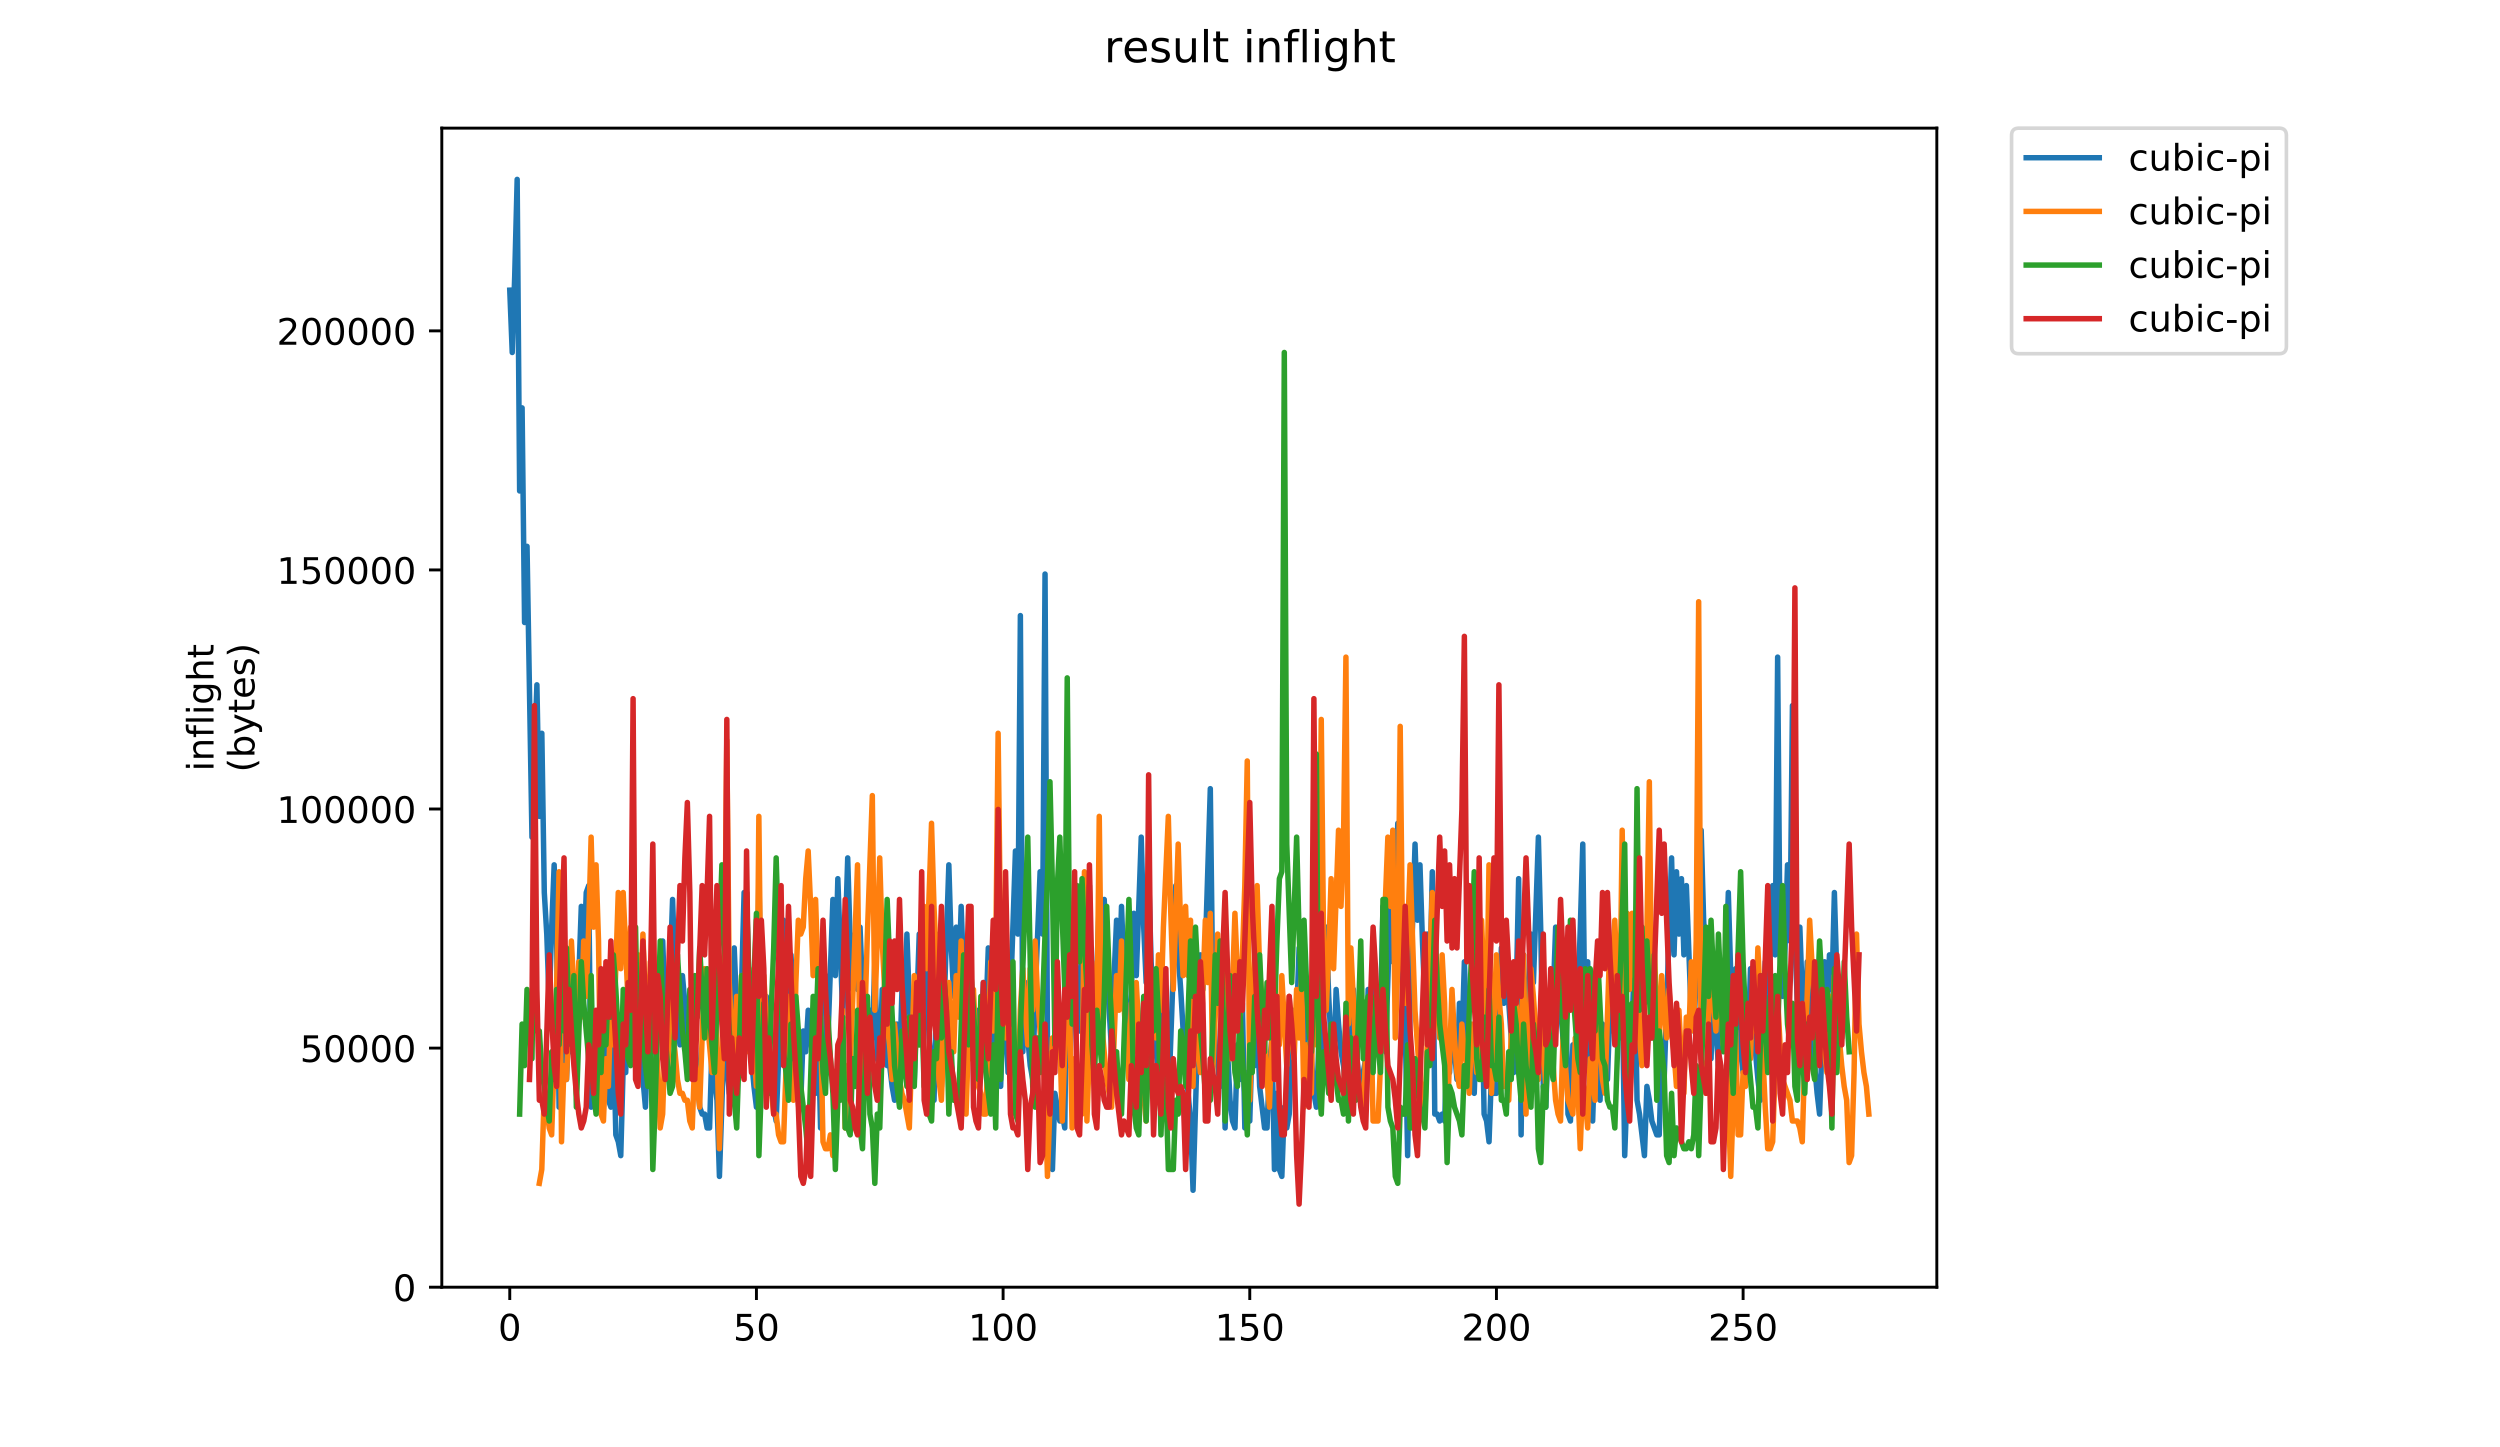 <?xml version="1.0" encoding="utf-8" standalone="no"?>
<!DOCTYPE svg PUBLIC "-//W3C//DTD SVG 1.1//EN"
  "http://www.w3.org/Graphics/SVG/1.1/DTD/svg11.dtd">
<!-- Created with matplotlib (https://matplotlib.org/) -->
<svg height="396pt" version="1.1" viewBox="0 0 684 396" width="684pt" xmlns="http://www.w3.org/2000/svg" xmlns:xlink="http://www.w3.org/1999/xlink">
 <defs>
  <style type="text/css">
*{stroke-linecap:butt;stroke-linejoin:round;}
  </style>
 </defs>
 <g id="figure_1">
  <g id="patch_1">
   <path d="M 0 396 
L 684 396 
L 684 0 
L 0 0 
z
" style="fill:#ffffff;"/>
  </g>
  <g id="axes_1">
   <g id="patch_2">
    <path d="M 120.879 352.174 
L 529.913 352.174 
L 529.913 35.062 
L 120.879 35.062 
z
" style="fill:#ffffff;"/>
   </g>
   <g id="matplotlib.axis_1">
    <g id="xtick_1">
     <g id="line2d_1">
      <defs>
       <path d="M 0 0 
L 0 3.5 
" id="m2532e76d2d" style="stroke:#000000;stroke-width:0.8;"/>
      </defs>
      <g>
       <use style="stroke:#000000;stroke-width:0.8;" x="139.471" xlink:href="#m2532e76d2d" y="352.174"/>
      </g>
     </g>
     <g id="text_1">
      <!-- 0 -->
      <defs>
       <path d="M 31.781 66.406 
Q 24.172 66.406 20.328 58.906 
Q 16.5 51.422 16.5 36.375 
Q 16.5 21.391 20.328 13.891 
Q 24.172 6.391 31.781 6.391 
Q 39.453 6.391 43.281 13.891 
Q 47.125 21.391 47.125 36.375 
Q 47.125 51.422 43.281 58.906 
Q 39.453 66.406 31.781 66.406 
z
M 31.781 74.219 
Q 44.047 74.219 50.516 64.516 
Q 56.984 54.828 56.984 36.375 
Q 56.984 17.969 50.516 8.266 
Q 44.047 -1.422 31.781 -1.422 
Q 19.531 -1.422 13.062 8.266 
Q 6.594 17.969 6.594 36.375 
Q 6.594 54.828 13.062 64.516 
Q 19.531 74.219 31.781 74.219 
z
" id="DejaVuSans-48"/>
      </defs>
      <g transform="translate(136.29 366.773)scale(0.1 -0.1)">
       <use xlink:href="#DejaVuSans-48"/>
      </g>
     </g>
    </g>
    <g id="xtick_2">
     <g id="line2d_2">
      <g>
       <use style="stroke:#000000;stroke-width:0.8;" x="206.96" xlink:href="#m2532e76d2d" y="352.174"/>
      </g>
     </g>
     <g id="text_2">
      <!-- 50 -->
      <defs>
       <path d="M 10.797 72.906 
L 49.516 72.906 
L 49.516 64.594 
L 19.828 64.594 
L 19.828 46.734 
Q 21.969 47.469 24.109 47.828 
Q 26.266 48.188 28.422 48.188 
Q 40.625 48.188 47.75 41.5 
Q 54.891 34.812 54.891 23.391 
Q 54.891 11.625 47.562 5.094 
Q 40.234 -1.422 26.906 -1.422 
Q 22.312 -1.422 17.547 -0.641 
Q 12.797 0.141 7.719 1.703 
L 7.719 11.625 
Q 12.109 9.234 16.797 8.062 
Q 21.484 6.891 26.703 6.891 
Q 35.156 6.891 40.078 11.328 
Q 45.016 15.766 45.016 23.391 
Q 45.016 31 40.078 35.438 
Q 35.156 39.891 26.703 39.891 
Q 22.75 39.891 18.812 39.016 
Q 14.891 38.141 10.797 36.281 
z
" id="DejaVuSans-53"/>
      </defs>
      <g transform="translate(200.597 366.773)scale(0.1 -0.1)">
       <use xlink:href="#DejaVuSans-53"/>
       <use x="63.623" xlink:href="#DejaVuSans-48"/>
      </g>
     </g>
    </g>
    <g id="xtick_3">
     <g id="line2d_3">
      <g>
       <use style="stroke:#000000;stroke-width:0.8;" x="274.449" xlink:href="#m2532e76d2d" y="352.174"/>
      </g>
     </g>
     <g id="text_3">
      <!-- 100 -->
      <defs>
       <path d="M 12.406 8.297 
L 28.516 8.297 
L 28.516 63.922 
L 10.984 60.406 
L 10.984 69.391 
L 28.422 72.906 
L 38.281 72.906 
L 38.281 8.297 
L 54.391 8.297 
L 54.391 0 
L 12.406 0 
z
" id="DejaVuSans-49"/>
      </defs>
      <g transform="translate(264.905 366.773)scale(0.1 -0.1)">
       <use xlink:href="#DejaVuSans-49"/>
       <use x="63.623" xlink:href="#DejaVuSans-48"/>
       <use x="127.246" xlink:href="#DejaVuSans-48"/>
      </g>
     </g>
    </g>
    <g id="xtick_4">
     <g id="line2d_4">
      <g>
       <use style="stroke:#000000;stroke-width:0.8;" x="341.937" xlink:href="#m2532e76d2d" y="352.174"/>
      </g>
     </g>
     <g id="text_4">
      <!-- 150 -->
      <g transform="translate(332.394 366.773)scale(0.1 -0.1)">
       <use xlink:href="#DejaVuSans-49"/>
       <use x="63.623" xlink:href="#DejaVuSans-53"/>
       <use x="127.246" xlink:href="#DejaVuSans-48"/>
      </g>
     </g>
    </g>
    <g id="xtick_5">
     <g id="line2d_5">
      <g>
       <use style="stroke:#000000;stroke-width:0.8;" x="409.426" xlink:href="#m2532e76d2d" y="352.174"/>
      </g>
     </g>
     <g id="text_5">
      <!-- 200 -->
      <defs>
       <path d="M 19.188 8.297 
L 53.609 8.297 
L 53.609 0 
L 7.328 0 
L 7.328 8.297 
Q 12.938 14.109 22.625 23.891 
Q 32.328 33.688 34.812 36.531 
Q 39.547 41.844 41.422 45.531 
Q 43.312 49.219 43.312 52.781 
Q 43.312 58.594 39.234 62.25 
Q 35.156 65.922 28.609 65.922 
Q 23.969 65.922 18.812 64.312 
Q 13.672 62.703 7.812 59.422 
L 7.812 69.391 
Q 13.766 71.781 18.938 73 
Q 24.125 74.219 28.422 74.219 
Q 39.75 74.219 46.484 68.547 
Q 53.219 62.891 53.219 53.422 
Q 53.219 48.922 51.531 44.891 
Q 49.859 40.875 45.406 35.406 
Q 44.188 33.984 37.641 27.219 
Q 31.109 20.453 19.188 8.297 
z
" id="DejaVuSans-50"/>
      </defs>
      <g transform="translate(399.882 366.773)scale(0.1 -0.1)">
       <use xlink:href="#DejaVuSans-50"/>
       <use x="63.623" xlink:href="#DejaVuSans-48"/>
       <use x="127.246" xlink:href="#DejaVuSans-48"/>
      </g>
     </g>
    </g>
    <g id="xtick_6">
     <g id="line2d_6">
      <g>
       <use style="stroke:#000000;stroke-width:0.8;" x="476.915" xlink:href="#m2532e76d2d" y="352.174"/>
      </g>
     </g>
     <g id="text_6">
      <!-- 250 -->
      <g transform="translate(467.371 366.773)scale(0.1 -0.1)">
       <use xlink:href="#DejaVuSans-50"/>
       <use x="63.623" xlink:href="#DejaVuSans-53"/>
       <use x="127.246" xlink:href="#DejaVuSans-48"/>
      </g>
     </g>
    </g>
   </g>
   <g id="matplotlib.axis_2">
    <g id="ytick_1">
     <g id="line2d_7">
      <defs>
       <path d="M 0 0 
L -3.5 0 
" id="m27d49eac9b" style="stroke:#000000;stroke-width:0.8;"/>
      </defs>
      <g>
       <use style="stroke:#000000;stroke-width:0.8;" x="120.879" xlink:href="#m27d49eac9b" y="352.174"/>
      </g>
     </g>
     <g id="text_7">
      <!-- 0 -->
      <g transform="translate(107.516 355.973)scale(0.1 -0.1)">
       <use xlink:href="#DejaVuSans-48"/>
      </g>
     </g>
    </g>
    <g id="ytick_2">
     <g id="line2d_8">
      <g>
       <use style="stroke:#000000;stroke-width:0.8;" x="120.879" xlink:href="#m27d49eac9b" y="286.762"/>
      </g>
     </g>
     <g id="text_8">
      <!-- 50000 -->
      <g transform="translate(82.066 290.561)scale(0.1 -0.1)">
       <use xlink:href="#DejaVuSans-53"/>
       <use x="63.623" xlink:href="#DejaVuSans-48"/>
       <use x="127.246" xlink:href="#DejaVuSans-48"/>
       <use x="190.869" xlink:href="#DejaVuSans-48"/>
       <use x="254.492" xlink:href="#DejaVuSans-48"/>
      </g>
     </g>
    </g>
    <g id="ytick_3">
     <g id="line2d_9">
      <g>
       <use style="stroke:#000000;stroke-width:0.8;" x="120.879" xlink:href="#m27d49eac9b" y="221.35"/>
      </g>
     </g>
     <g id="text_9">
      <!-- 100000 -->
      <g transform="translate(75.704 225.149)scale(0.1 -0.1)">
       <use xlink:href="#DejaVuSans-49"/>
       <use x="63.623" xlink:href="#DejaVuSans-48"/>
       <use x="127.246" xlink:href="#DejaVuSans-48"/>
       <use x="190.869" xlink:href="#DejaVuSans-48"/>
       <use x="254.492" xlink:href="#DejaVuSans-48"/>
       <use x="318.115" xlink:href="#DejaVuSans-48"/>
      </g>
     </g>
    </g>
    <g id="ytick_4">
     <g id="line2d_10">
      <g>
       <use style="stroke:#000000;stroke-width:0.8;" x="120.879" xlink:href="#m27d49eac9b" y="155.938"/>
      </g>
     </g>
     <g id="text_10">
      <!-- 150000 -->
      <g transform="translate(75.704 159.737)scale(0.1 -0.1)">
       <use xlink:href="#DejaVuSans-49"/>
       <use x="63.623" xlink:href="#DejaVuSans-53"/>
       <use x="127.246" xlink:href="#DejaVuSans-48"/>
       <use x="190.869" xlink:href="#DejaVuSans-48"/>
       <use x="254.492" xlink:href="#DejaVuSans-48"/>
       <use x="318.115" xlink:href="#DejaVuSans-48"/>
      </g>
     </g>
    </g>
    <g id="ytick_5">
     <g id="line2d_11">
      <g>
       <use style="stroke:#000000;stroke-width:0.8;" x="120.879" xlink:href="#m27d49eac9b" y="90.526"/>
      </g>
     </g>
     <g id="text_11">
      <!-- 200000 -->
      <g transform="translate(75.704 94.325)scale(0.1 -0.1)">
       <use xlink:href="#DejaVuSans-50"/>
       <use x="63.623" xlink:href="#DejaVuSans-48"/>
       <use x="127.246" xlink:href="#DejaVuSans-48"/>
       <use x="190.869" xlink:href="#DejaVuSans-48"/>
       <use x="254.492" xlink:href="#DejaVuSans-48"/>
       <use x="318.115" xlink:href="#DejaVuSans-48"/>
      </g>
     </g>
    </g>
    <g id="text_12">
     <!-- inflight -->
     <defs>
      <path d="M 9.422 54.688 
L 18.406 54.688 
L 18.406 0 
L 9.422 0 
z
M 9.422 75.984 
L 18.406 75.984 
L 18.406 64.594 
L 9.422 64.594 
z
" id="DejaVuSans-105"/>
      <path d="M 54.891 33.016 
L 54.891 0 
L 45.906 0 
L 45.906 32.719 
Q 45.906 40.484 42.875 44.328 
Q 39.844 48.188 33.797 48.188 
Q 26.516 48.188 22.312 43.547 
Q 18.109 38.922 18.109 30.906 
L 18.109 0 
L 9.078 0 
L 9.078 54.688 
L 18.109 54.688 
L 18.109 46.188 
Q 21.344 51.125 25.703 53.562 
Q 30.078 56 35.797 56 
Q 45.219 56 50.047 50.172 
Q 54.891 44.344 54.891 33.016 
z
" id="DejaVuSans-110"/>
      <path d="M 37.109 75.984 
L 37.109 68.5 
L 28.516 68.5 
Q 23.688 68.5 21.797 66.547 
Q 19.922 64.594 19.922 59.516 
L 19.922 54.688 
L 34.719 54.688 
L 34.719 47.703 
L 19.922 47.703 
L 19.922 0 
L 10.891 0 
L 10.891 47.703 
L 2.297 47.703 
L 2.297 54.688 
L 10.891 54.688 
L 10.891 58.5 
Q 10.891 67.625 15.141 71.797 
Q 19.391 75.984 28.609 75.984 
z
" id="DejaVuSans-102"/>
      <path d="M 9.422 75.984 
L 18.406 75.984 
L 18.406 0 
L 9.422 0 
z
" id="DejaVuSans-108"/>
      <path d="M 45.406 27.984 
Q 45.406 37.75 41.375 43.109 
Q 37.359 48.484 30.078 48.484 
Q 22.859 48.484 18.828 43.109 
Q 14.797 37.75 14.797 27.984 
Q 14.797 18.266 18.828 12.891 
Q 22.859 7.516 30.078 7.516 
Q 37.359 7.516 41.375 12.891 
Q 45.406 18.266 45.406 27.984 
z
M 54.391 6.781 
Q 54.391 -7.172 48.188 -13.984 
Q 42 -20.797 29.203 -20.797 
Q 24.469 -20.797 20.266 -20.094 
Q 16.062 -19.391 12.109 -17.922 
L 12.109 -9.188 
Q 16.062 -11.328 19.922 -12.344 
Q 23.781 -13.375 27.781 -13.375 
Q 36.625 -13.375 41.016 -8.766 
Q 45.406 -4.156 45.406 5.172 
L 45.406 9.625 
Q 42.625 4.781 38.281 2.391 
Q 33.938 0 27.875 0 
Q 17.828 0 11.672 7.656 
Q 5.516 15.328 5.516 27.984 
Q 5.516 40.672 11.672 48.328 
Q 17.828 56 27.875 56 
Q 33.938 56 38.281 53.609 
Q 42.625 51.219 45.406 46.391 
L 45.406 54.688 
L 54.391 54.688 
z
" id="DejaVuSans-103"/>
      <path d="M 54.891 33.016 
L 54.891 0 
L 45.906 0 
L 45.906 32.719 
Q 45.906 40.484 42.875 44.328 
Q 39.844 48.188 33.797 48.188 
Q 26.516 48.188 22.312 43.547 
Q 18.109 38.922 18.109 30.906 
L 18.109 0 
L 9.078 0 
L 9.078 75.984 
L 18.109 75.984 
L 18.109 46.188 
Q 21.344 51.125 25.703 53.562 
Q 30.078 56 35.797 56 
Q 45.219 56 50.047 50.172 
Q 54.891 44.344 54.891 33.016 
z
" id="DejaVuSans-104"/>
      <path d="M 18.312 70.219 
L 18.312 54.688 
L 36.812 54.688 
L 36.812 47.703 
L 18.312 47.703 
L 18.312 18.016 
Q 18.312 11.328 20.141 9.422 
Q 21.969 7.516 27.594 7.516 
L 36.812 7.516 
L 36.812 0 
L 27.594 0 
Q 17.188 0 13.234 3.875 
Q 9.281 7.766 9.281 18.016 
L 9.281 47.703 
L 2.688 47.703 
L 2.688 54.688 
L 9.281 54.688 
L 9.281 70.219 
z
" id="DejaVuSans-116"/>
     </defs>
     <g transform="translate(58.426 211.018)rotate(-90)scale(0.1 -0.1)">
      <use xlink:href="#DejaVuSans-105"/>
      <use x="27.783" xlink:href="#DejaVuSans-110"/>
      <use x="91.162" xlink:href="#DejaVuSans-102"/>
      <use x="126.367" xlink:href="#DejaVuSans-108"/>
      <use x="154.15" xlink:href="#DejaVuSans-105"/>
      <use x="181.934" xlink:href="#DejaVuSans-103"/>
      <use x="245.41" xlink:href="#DejaVuSans-104"/>
      <use x="308.789" xlink:href="#DejaVuSans-116"/>
     </g>
     <!-- (bytes) -->
     <defs>
      <path d="M 31 75.875 
Q 24.469 64.656 21.281 53.656 
Q 18.109 42.672 18.109 31.391 
Q 18.109 20.125 21.312 9.062 
Q 24.516 -2 31 -13.188 
L 23.188 -13.188 
Q 15.875 -1.703 12.234 9.375 
Q 8.594 20.453 8.594 31.391 
Q 8.594 42.281 12.203 53.312 
Q 15.828 64.359 23.188 75.875 
z
" id="DejaVuSans-40"/>
      <path d="M 48.688 27.297 
Q 48.688 37.203 44.609 42.844 
Q 40.531 48.484 33.406 48.484 
Q 26.266 48.484 22.188 42.844 
Q 18.109 37.203 18.109 27.297 
Q 18.109 17.391 22.188 11.75 
Q 26.266 6.109 33.406 6.109 
Q 40.531 6.109 44.609 11.75 
Q 48.688 17.391 48.688 27.297 
z
M 18.109 46.391 
Q 20.953 51.266 25.266 53.625 
Q 29.594 56 35.594 56 
Q 45.562 56 51.781 48.094 
Q 58.016 40.188 58.016 27.297 
Q 58.016 14.406 51.781 6.484 
Q 45.562 -1.422 35.594 -1.422 
Q 29.594 -1.422 25.266 0.953 
Q 20.953 3.328 18.109 8.203 
L 18.109 0 
L 9.078 0 
L 9.078 75.984 
L 18.109 75.984 
z
" id="DejaVuSans-98"/>
      <path d="M 32.172 -5.078 
Q 28.375 -14.844 24.75 -17.812 
Q 21.141 -20.797 15.094 -20.797 
L 7.906 -20.797 
L 7.906 -13.281 
L 13.188 -13.281 
Q 16.891 -13.281 18.938 -11.516 
Q 21 -9.766 23.484 -3.219 
L 25.094 0.875 
L 2.984 54.688 
L 12.5 54.688 
L 29.594 11.922 
L 46.688 54.688 
L 56.203 54.688 
z
" id="DejaVuSans-121"/>
      <path d="M 56.203 29.594 
L 56.203 25.203 
L 14.891 25.203 
Q 15.484 15.922 20.484 11.062 
Q 25.484 6.203 34.422 6.203 
Q 39.594 6.203 44.453 7.469 
Q 49.312 8.734 54.109 11.281 
L 54.109 2.781 
Q 49.266 0.734 44.188 -0.344 
Q 39.109 -1.422 33.891 -1.422 
Q 20.797 -1.422 13.156 6.188 
Q 5.516 13.812 5.516 26.812 
Q 5.516 40.234 12.766 48.109 
Q 20.016 56 32.328 56 
Q 43.359 56 49.781 48.891 
Q 56.203 41.797 56.203 29.594 
z
M 47.219 32.234 
Q 47.125 39.594 43.094 43.984 
Q 39.062 48.391 32.422 48.391 
Q 24.906 48.391 20.391 44.141 
Q 15.875 39.891 15.188 32.172 
z
" id="DejaVuSans-101"/>
      <path d="M 44.281 53.078 
L 44.281 44.578 
Q 40.484 46.531 36.375 47.5 
Q 32.281 48.484 27.875 48.484 
Q 21.188 48.484 17.844 46.438 
Q 14.5 44.391 14.5 40.281 
Q 14.5 37.156 16.891 35.375 
Q 19.281 33.594 26.516 31.984 
L 29.594 31.297 
Q 39.156 29.25 43.188 25.516 
Q 47.219 21.781 47.219 15.094 
Q 47.219 7.469 41.188 3.016 
Q 35.156 -1.422 24.609 -1.422 
Q 20.219 -1.422 15.453 -0.562 
Q 10.688 0.297 5.422 2 
L 5.422 11.281 
Q 10.406 8.688 15.234 7.391 
Q 20.062 6.109 24.812 6.109 
Q 31.156 6.109 34.562 8.281 
Q 37.984 10.453 37.984 14.406 
Q 37.984 18.062 35.516 20.016 
Q 33.062 21.969 24.703 23.781 
L 21.578 24.516 
Q 13.234 26.266 9.516 29.906 
Q 5.812 33.547 5.812 39.891 
Q 5.812 47.609 11.281 51.797 
Q 16.75 56 26.812 56 
Q 31.781 56 36.172 55.266 
Q 40.578 54.547 44.281 53.078 
z
" id="DejaVuSans-115"/>
      <path d="M 8.016 75.875 
L 15.828 75.875 
Q 23.141 64.359 26.781 53.312 
Q 30.422 42.281 30.422 31.391 
Q 30.422 20.453 26.781 9.375 
Q 23.141 -1.703 15.828 -13.188 
L 8.016 -13.188 
Q 14.5 -2 17.703 9.062 
Q 20.906 20.125 20.906 31.391 
Q 20.906 42.672 17.703 53.656 
Q 14.5 64.656 8.016 75.875 
z
" id="DejaVuSans-41"/>
     </defs>
     <g transform="translate(69.624 211.295)rotate(-90)scale(0.1 -0.1)">
      <use xlink:href="#DejaVuSans-40"/>
      <use x="39.014" xlink:href="#DejaVuSans-98"/>
      <use x="102.49" xlink:href="#DejaVuSans-121"/>
      <use x="161.67" xlink:href="#DejaVuSans-116"/>
      <use x="200.879" xlink:href="#DejaVuSans-101"/>
      <use x="262.402" xlink:href="#DejaVuSans-115"/>
      <use x="314.502" xlink:href="#DejaVuSans-41"/>
     </g>
    </g>
   </g>
   <g id="line2d_12">
    <path clip-path="url(#p9e754f0835)" d="M 139.471 79.39 
L 140.146 96.439 
L 140.821 75.601 
L 141.496 49.081 
L 142.171 134.326 
L 142.846 111.594 
L 143.52 170.318 
L 144.195 149.48 
L 145.545 229.042 
L 146.22 206.31 
L 146.895 187.367 
L 147.57 223.359 
L 148.245 200.627 
L 148.919 244.197 
L 149.594 255.563 
L 150.269 274.506 
L 150.944 253.669 
L 151.619 236.62 
L 152.294 257.457 
L 152.969 302.921 
L 153.644 282.084 
L 154.319 289.661 
L 154.993 295.344 
L 155.668 278.295 
L 156.343 287.767 
L 157.018 268.823 
L 157.693 270.718 
L 158.368 266.929 
L 159.043 247.986 
L 159.718 263.14 
L 160.393 244.197 
L 161.067 242.303 
L 161.742 302.921 
L 162.417 283.978 
L 163.092 291.555 
L 163.767 295.344 
L 164.442 301.027 
L 165.117 282.084 
L 165.792 293.45 
L 166.467 301.027 
L 167.141 302.921 
L 167.816 282.084 
L 168.491 310.499 
L 169.166 312.393 
L 169.841 316.182 
L 170.516 291.555 
L 171.191 293.45 
L 171.866 274.506 
L 172.541 285.872 
L 173.215 289.661 
L 173.89 270.718 
L 174.565 278.295 
L 175.24 289.661 
L 175.915 295.344 
L 176.59 302.921 
L 177.265 283.978 
L 177.94 293.45 
L 178.615 272.612 
L 179.289 287.767 
L 179.964 266.929 
L 180.639 278.295 
L 181.314 257.457 
L 181.989 276.401 
L 182.664 285.872 
L 184.014 246.091 
L 184.689 265.035 
L 185.363 280.189 
L 186.038 285.872 
L 186.713 266.929 
L 187.388 274.506 
L 188.063 287.767 
L 188.738 289.661 
L 189.413 274.506 
L 191.437 302.921 
L 192.112 304.816 
L 192.787 304.816 
L 193.462 308.604 
L 194.137 308.604 
L 194.812 285.872 
L 195.487 295.344 
L 196.162 301.027 
L 196.836 321.865 
L 198.186 282.084 
L 198.861 291.555 
L 199.536 299.133 
L 200.886 259.352 
L 201.561 276.401 
L 202.236 287.767 
L 202.91 268.823 
L 203.585 244.197 
L 204.26 244.197 
L 204.935 274.506 
L 205.61 289.661 
L 206.285 297.238 
L 206.96 302.921 
L 207.635 238.514 
L 208.31 285.872 
L 208.984 293.45 
L 209.659 272.612 
L 210.334 287.767 
L 211.684 302.921 
L 212.359 306.71 
L 213.034 289.661 
L 213.709 268.823 
L 214.384 251.774 
L 215.058 268.823 
L 215.733 280.189 
L 216.408 261.246 
L 217.758 285.872 
L 218.433 297.238 
L 219.108 301.027 
L 219.783 282.084 
L 220.458 287.767 
L 221.132 276.401 
L 221.807 282.084 
L 222.482 293.45 
L 223.157 299.133 
L 223.832 280.189 
L 224.507 308.604 
L 225.182 289.661 
L 225.857 266.929 
L 226.532 283.978 
L 227.881 246.091 
L 228.556 266.929 
L 229.231 240.408 
L 230.581 278.295 
L 231.931 234.725 
L 232.606 257.457 
L 233.28 270.718 
L 233.955 255.563 
L 234.63 270.718 
L 235.305 253.669 
L 235.98 270.718 
L 236.655 283.978 
L 237.33 293.45 
L 238.005 276.401 
L 238.68 283.978 
L 239.354 263.14 
L 240.029 289.661 
L 240.704 291.555 
L 241.379 270.718 
L 242.054 282.084 
L 242.729 291.555 
L 243.404 291.555 
L 244.079 297.238 
L 244.753 301.027 
L 245.428 280.189 
L 246.103 293.45 
L 246.778 270.718 
L 247.453 278.295 
L 248.128 255.563 
L 248.803 274.506 
L 249.478 285.872 
L 250.153 295.344 
L 251.502 255.563 
L 252.177 270.718 
L 252.852 251.774 
L 254.202 283.978 
L 254.877 291.555 
L 255.552 301.027 
L 256.227 272.612 
L 256.901 255.563 
L 257.576 297.238 
L 259.601 236.62 
L 260.276 259.352 
L 260.951 272.612 
L 261.626 253.669 
L 262.301 268.823 
L 262.975 247.986 
L 263.65 266.929 
L 264.325 278.295 
L 265 287.767 
L 265.675 268.823 
L 266.35 282.084 
L 267.025 280.189 
L 267.7 276.401 
L 268.375 285.872 
L 269.049 268.823 
L 269.724 278.295 
L 270.399 259.352 
L 271.074 274.506 
L 271.749 285.872 
L 272.424 293.45 
L 273.099 274.506 
L 273.774 297.238 
L 274.449 278.295 
L 275.123 276.401 
L 275.798 293.45 
L 277.823 232.831 
L 278.498 255.563 
L 279.173 168.424 
L 279.848 287.767 
L 280.523 268.823 
L 281.197 283.978 
L 281.872 291.555 
L 282.547 295.344 
L 283.222 272.612 
L 284.572 238.514 
L 285.247 255.563 
L 285.922 157.058 
L 286.597 287.767 
L 287.271 287.767 
L 287.946 319.97 
L 288.621 299.133 
L 289.971 306.71 
L 290.646 304.816 
L 291.321 308.604 
L 291.996 255.563 
L 292.67 291.555 
L 293.345 274.506 
L 294.02 253.669 
L 294.695 270.718 
L 295.37 282.084 
L 296.045 261.246 
L 296.72 272.612 
L 297.395 280.189 
L 298.07 293.45 
L 298.744 272.612 
L 299.419 285.872 
L 300.769 246.091 
L 301.444 265.035 
L 302.119 246.091 
L 302.794 265.035 
L 304.144 287.767 
L 304.818 266.929 
L 305.493 251.774 
L 306.168 268.823 
L 306.843 247.986 
L 307.518 265.035 
L 308.868 291.555 
L 310.218 249.88 
L 310.892 266.929 
L 312.242 229.042 
L 312.917 253.669 
L 313.592 268.823 
L 314.267 238.514 
L 314.942 263.14 
L 315.617 274.506 
L 316.292 287.767 
L 316.966 293.45 
L 317.641 274.506 
L 318.316 287.767 
L 318.991 297.238 
L 319.666 302.921 
L 321.016 265.035 
L 321.691 242.303 
L 322.366 261.246 
L 323.04 270.718 
L 323.715 282.084 
L 324.39 291.555 
L 325.74 306.71 
L 326.415 325.653 
L 327.765 280.189 
L 328.44 261.246 
L 329.114 270.718 
L 329.789 259.352 
L 331.139 215.782 
L 331.814 270.718 
L 332.489 285.872 
L 333.839 297.238 
L 334.514 276.401 
L 335.188 308.604 
L 335.863 287.767 
L 336.538 301.027 
L 337.213 306.71 
L 337.888 308.604 
L 338.563 285.872 
L 339.238 295.344 
L 339.913 274.506 
L 340.587 308.604 
L 341.262 293.45 
L 341.937 306.71 
L 342.612 283.978 
L 343.287 291.555 
L 343.962 278.295 
L 344.637 297.238 
L 345.987 308.604 
L 346.661 308.604 
L 347.336 291.555 
L 348.011 283.978 
L 348.686 319.97 
L 349.361 299.133 
L 350.036 319.97 
L 350.711 321.865 
L 351.386 302.921 
L 352.061 308.604 
L 352.735 304.816 
L 353.41 285.872 
L 354.085 276.401 
L 354.76 278.295 
L 355.435 259.352 
L 356.11 276.401 
L 356.785 287.767 
L 357.46 270.718 
L 359.484 299.133 
L 360.159 302.921 
L 360.834 285.872 
L 361.509 293.45 
L 362.184 276.401 
L 362.859 253.669 
L 363.534 272.612 
L 364.209 285.872 
L 364.883 293.45 
L 365.558 270.718 
L 366.233 280.189 
L 366.908 287.767 
L 367.583 291.555 
L 368.258 297.238 
L 368.933 283.978 
L 369.608 287.767 
L 370.283 270.718 
L 370.957 285.872 
L 371.632 293.45 
L 372.307 299.133 
L 372.982 293.45 
L 373.657 289.661 
L 374.332 270.718 
L 375.007 283.978 
L 375.682 266.929 
L 377.031 285.872 
L 377.706 278.295 
L 378.381 247.986 
L 379.056 287.767 
L 380.406 247.986 
L 381.081 263.14 
L 382.431 225.254 
L 383.105 249.88 
L 383.78 268.823 
L 384.455 280.189 
L 385.13 316.182 
L 385.805 274.506 
L 387.155 230.937 
L 387.83 251.774 
L 388.504 236.62 
L 389.179 257.457 
L 389.854 274.506 
L 390.529 255.563 
L 391.204 268.823 
L 391.879 238.514 
L 392.554 304.816 
L 393.229 304.816 
L 393.904 306.71 
L 394.578 304.816 
L 395.253 306.71 
L 395.928 285.872 
L 396.603 293.45 
L 397.278 276.401 
L 397.953 287.767 
L 398.628 295.344 
L 399.303 274.506 
L 399.978 285.872 
L 400.652 263.14 
L 401.327 282.084 
L 402.002 291.555 
L 402.677 297.238 
L 403.352 299.133 
L 404.702 259.352 
L 405.377 268.823 
L 406.052 304.816 
L 406.726 306.71 
L 407.401 312.393 
L 408.076 293.45 
L 408.751 299.133 
L 409.426 299.133 
L 410.776 259.352 
L 411.451 274.506 
L 412.126 255.563 
L 412.8 274.506 
L 414.15 293.45 
L 414.825 272.612 
L 415.5 240.408 
L 416.175 310.499 
L 416.85 261.246 
L 417.525 293.45 
L 418.2 276.401 
L 418.874 255.563 
L 419.549 268.823 
L 420.899 229.042 
L 421.574 255.563 
L 422.249 297.238 
L 422.924 302.921 
L 423.599 283.978 
L 424.274 272.612 
L 424.948 272.612 
L 425.623 253.669 
L 426.298 270.718 
L 426.973 276.401 
L 427.648 283.978 
L 428.323 266.929 
L 428.998 304.816 
L 429.673 306.71 
L 430.348 285.872 
L 431.022 293.45 
L 432.372 253.669 
L 433.047 230.937 
L 433.722 287.767 
L 434.397 263.14 
L 435.072 304.816 
L 435.747 306.71 
L 436.421 285.872 
L 437.096 297.238 
L 437.771 301.027 
L 438.446 280.189 
L 439.121 289.661 
L 439.796 295.344 
L 440.471 276.401 
L 441.146 282.084 
L 441.821 263.14 
L 442.495 278.295 
L 443.17 283.978 
L 443.845 270.718 
L 444.52 316.182 
L 445.195 297.238 
L 445.87 302.921 
L 447.22 259.352 
L 447.895 301.027 
L 448.569 304.816 
L 449.919 316.182 
L 450.594 297.238 
L 451.269 301.027 
L 451.944 306.71 
L 453.294 310.499 
L 453.969 310.499 
L 454.643 287.767 
L 455.318 295.344 
L 457.343 234.725 
L 458.018 261.246 
L 458.693 238.514 
L 459.368 255.563 
L 460.043 240.408 
L 460.717 261.246 
L 461.392 242.303 
L 462.742 278.295 
L 463.417 282.084 
L 464.092 266.929 
L 465.442 227.148 
L 466.117 251.774 
L 466.791 263.14 
L 467.466 280.189 
L 468.141 289.661 
L 468.816 268.823 
L 469.491 282.084 
L 470.166 291.555 
L 470.841 270.718 
L 471.516 283.978 
L 472.191 266.929 
L 472.865 244.197 
L 473.54 266.929 
L 474.215 283.978 
L 474.89 265.035 
L 475.565 278.295 
L 476.24 287.767 
L 476.915 293.45 
L 477.59 272.612 
L 478.265 285.872 
L 478.939 265.035 
L 479.614 278.295 
L 480.289 287.767 
L 480.964 295.344 
L 481.639 301.027 
L 482.989 263.14 
L 483.664 282.084 
L 484.339 259.352 
L 485.013 242.303 
L 485.688 261.246 
L 486.363 179.79 
L 487.038 261.246 
L 487.713 272.612 
L 488.388 259.352 
L 489.063 236.62 
L 489.738 257.457 
L 490.412 193.05 
L 491.087 257.457 
L 491.762 274.506 
L 492.437 253.669 
L 493.112 272.612 
L 493.787 282.084 
L 494.462 263.14 
L 495.137 282.084 
L 495.812 283.978 
L 497.161 299.133 
L 497.836 304.816 
L 498.511 285.872 
L 499.186 263.14 
L 499.861 278.295 
L 500.536 261.246 
L 501.211 270.718 
L 501.886 244.197 
L 502.56 266.929 
L 503.235 276.401 
L 503.235 276.401 
" style="fill:none;stroke:#1f77b4;stroke-linecap:square;stroke-width:1.5;"/>
   </g>
   <g id="line2d_13">
    <path clip-path="url(#p9e754f0835)" d="M 147.556 323.759 
L 148.231 319.97 
L 148.906 299.133 
L 149.581 302.921 
L 150.256 308.604 
L 150.931 310.499 
L 152.28 270.718 
L 152.955 238.514 
L 153.63 312.393 
L 154.305 291.555 
L 154.98 295.344 
L 155.655 280.189 
L 156.33 257.457 
L 157.68 283.978 
L 158.354 263.14 
L 159.029 278.295 
L 159.704 257.457 
L 160.379 272.612 
L 161.054 253.669 
L 161.729 229.042 
L 162.404 253.669 
L 163.079 236.62 
L 163.754 257.457 
L 164.428 304.816 
L 165.103 306.71 
L 165.778 289.661 
L 166.453 297.238 
L 167.128 274.506 
L 167.803 285.872 
L 169.153 244.197 
L 169.827 265.035 
L 170.502 244.197 
L 171.852 274.506 
L 172.527 253.669 
L 173.202 270.718 
L 173.877 283.978 
L 174.552 261.246 
L 175.227 276.401 
L 175.901 255.563 
L 176.576 274.506 
L 177.251 283.978 
L 177.926 263.14 
L 178.601 276.401 
L 179.951 291.555 
L 180.626 308.604 
L 181.301 304.816 
L 181.975 283.978 
L 182.65 295.344 
L 183.325 272.612 
L 184 282.084 
L 184.675 287.767 
L 185.35 295.344 
L 186.025 299.133 
L 186.7 299.133 
L 187.375 301.027 
L 188.049 301.027 
L 188.724 306.71 
L 189.399 308.604 
L 190.074 289.661 
L 190.749 297.238 
L 191.424 302.921 
L 192.774 265.035 
L 193.449 278.295 
L 194.798 293.45 
L 195.473 272.612 
L 196.148 283.978 
L 196.823 314.287 
L 198.173 272.612 
L 198.848 202.522 
L 199.523 268.823 
L 200.197 282.084 
L 200.872 291.555 
L 201.547 272.612 
L 202.222 285.872 
L 202.897 266.929 
L 203.572 280.189 
L 204.247 287.767 
L 204.922 265.035 
L 205.597 280.189 
L 206.271 287.767 
L 206.946 297.238 
L 207.621 223.359 
L 208.296 283.978 
L 208.971 266.929 
L 210.321 289.661 
L 211.671 304.816 
L 212.345 304.816 
L 213.02 310.499 
L 213.695 312.393 
L 214.37 312.393 
L 215.72 272.612 
L 216.395 272.612 
L 217.07 301.027 
L 217.744 268.823 
L 218.419 251.774 
L 219.094 255.563 
L 219.769 253.669 
L 220.444 240.408 
L 221.119 232.831 
L 221.794 247.986 
L 222.469 266.929 
L 223.144 246.091 
L 223.818 266.929 
L 224.493 278.295 
L 225.168 312.393 
L 225.843 314.287 
L 226.518 314.287 
L 227.193 310.499 
L 227.868 316.182 
L 228.543 314.287 
L 229.218 295.344 
L 229.892 297.238 
L 230.567 276.401 
L 231.242 308.604 
L 231.917 291.555 
L 232.592 293.45 
L 234.617 236.62 
L 235.292 291.555 
L 235.966 297.238 
L 236.641 278.295 
L 237.316 255.563 
L 238.666 217.676 
L 239.341 276.401 
L 240.016 257.457 
L 240.691 234.725 
L 241.366 257.457 
L 242.04 270.718 
L 242.715 280.189 
L 243.39 285.872 
L 244.065 295.344 
L 244.74 280.189 
L 246.09 295.344 
L 246.765 299.133 
L 247.44 301.027 
L 248.789 308.604 
L 250.139 266.929 
L 250.814 280.189 
L 251.489 285.872 
L 252.839 247.986 
L 253.514 265.035 
L 254.863 225.254 
L 255.538 247.986 
L 256.213 263.14 
L 256.888 295.344 
L 257.563 301.027 
L 258.238 283.978 
L 258.913 287.767 
L 259.588 268.823 
L 260.262 280.189 
L 260.937 287.767 
L 261.612 266.929 
L 262.287 278.295 
L 262.962 257.457 
L 263.637 301.027 
L 264.312 304.816 
L 264.987 283.978 
L 265.662 289.661 
L 266.336 270.718 
L 267.011 285.872 
L 267.686 297.238 
L 268.361 299.133 
L 269.036 304.816 
L 269.711 304.816 
L 270.386 285.872 
L 271.061 263.14 
L 271.735 282.084 
L 272.41 263.14 
L 273.085 200.627 
L 273.76 257.457 
L 274.435 274.506 
L 275.11 283.978 
L 275.785 265.035 
L 277.135 289.661 
L 278.484 301.027 
L 279.159 276.401 
L 279.834 265.035 
L 280.509 276.401 
L 281.184 285.872 
L 281.859 265.035 
L 282.534 276.401 
L 283.209 257.457 
L 283.883 272.612 
L 284.558 282.084 
L 285.908 297.238 
L 286.583 321.865 
L 287.933 283.978 
L 288.608 289.661 
L 289.283 272.612 
L 289.957 283.978 
L 290.632 306.71 
L 291.307 287.767 
L 291.982 246.091 
L 293.332 308.604 
L 294.007 289.661 
L 294.682 299.133 
L 295.357 301.027 
L 296.031 304.816 
L 296.706 238.514 
L 297.381 306.71 
L 298.056 287.767 
L 298.731 263.14 
L 299.406 278.295 
L 300.081 283.978 
L 300.756 223.359 
L 301.431 280.189 
L 302.78 295.344 
L 304.13 302.921 
L 305.48 266.929 
L 306.155 276.401 
L 306.83 257.457 
L 307.505 274.506 
L 308.179 285.872 
L 308.854 295.344 
L 309.529 274.506 
L 310.204 287.767 
L 310.879 268.823 
L 312.229 293.45 
L 312.904 299.133 
L 313.579 306.71 
L 314.253 257.457 
L 314.928 287.767 
L 315.603 268.823 
L 316.278 283.978 
L 316.953 261.246 
L 317.628 276.401 
L 318.303 253.669 
L 319.652 223.359 
L 320.327 249.88 
L 321.002 270.718 
L 322.352 230.937 
L 323.027 253.669 
L 323.702 266.929 
L 324.377 247.986 
L 325.052 266.929 
L 325.726 251.774 
L 326.401 297.238 
L 327.076 276.401 
L 327.751 285.872 
L 328.426 293.45 
L 329.101 270.718 
L 329.776 251.774 
L 330.451 268.823 
L 331.126 249.88 
L 331.8 293.45 
L 332.475 278.295 
L 333.15 255.563 
L 333.825 272.612 
L 334.5 283.978 
L 335.175 263.14 
L 335.85 278.295 
L 336.525 289.661 
L 337.874 249.88 
L 339.224 282.084 
L 340.574 242.303 
L 341.249 208.205 
L 341.924 301.027 
L 343.948 242.303 
L 344.623 265.035 
L 345.298 274.506 
L 345.973 285.872 
L 346.648 295.344 
L 347.323 302.921 
L 347.998 282.084 
L 348.673 295.344 
L 349.348 272.612 
L 350.022 285.872 
L 350.697 266.929 
L 352.047 291.555 
L 352.722 272.612 
L 353.397 283.978 
L 354.072 289.661 
L 354.747 270.718 
L 355.422 283.978 
L 356.096 266.929 
L 356.771 302.921 
L 357.446 285.872 
L 358.121 291.555 
L 358.796 299.133 
L 359.471 253.669 
L 360.146 285.872 
L 360.821 266.929 
L 361.496 196.839 
L 362.17 261.246 
L 362.845 276.401 
L 363.52 261.246 
L 364.195 240.408 
L 364.87 265.035 
L 366.22 227.148 
L 366.895 247.986 
L 367.569 230.937 
L 368.244 179.79 
L 368.919 280.189 
L 369.594 259.352 
L 370.944 287.767 
L 371.619 295.344 
L 372.294 301.027 
L 372.969 304.816 
L 373.643 287.767 
L 374.318 293.45 
L 374.993 272.612 
L 375.668 306.71 
L 377.018 306.71 
L 377.693 291.555 
L 379.043 246.091 
L 379.717 229.042 
L 380.392 247.986 
L 381.067 227.148 
L 381.742 283.978 
L 382.417 265.035 
L 383.092 198.733 
L 383.767 263.14 
L 384.442 274.506 
L 385.791 236.62 
L 387.141 276.401 
L 388.491 295.344 
L 389.166 299.133 
L 389.841 304.816 
L 391.865 244.197 
L 392.54 265.035 
L 393.89 283.978 
L 394.565 261.246 
L 395.24 274.506 
L 395.915 308.604 
L 397.265 270.718 
L 397.939 283.978 
L 398.614 293.45 
L 399.289 297.238 
L 399.964 280.189 
L 400.639 287.767 
L 401.314 291.555 
L 401.989 299.133 
L 402.664 280.189 
L 403.339 283.978 
L 404.013 293.45 
L 404.688 274.506 
L 405.363 251.774 
L 406.038 270.718 
L 406.713 280.189 
L 407.388 236.62 
L 408.063 299.133 
L 409.413 261.246 
L 410.087 272.612 
L 410.762 280.189 
L 411.437 297.238 
L 412.112 295.344 
L 412.787 301.027 
L 414.137 265.035 
L 414.812 272.612 
L 415.486 283.978 
L 416.161 293.45 
L 416.836 261.246 
L 417.511 304.816 
L 418.861 265.035 
L 419.536 272.612 
L 420.211 282.084 
L 420.886 295.344 
L 421.56 276.401 
L 422.235 285.872 
L 422.91 297.238 
L 423.585 274.506 
L 424.26 287.767 
L 424.935 291.555 
L 425.61 301.027 
L 426.285 304.816 
L 426.96 306.71 
L 427.634 283.978 
L 428.309 291.555 
L 428.984 301.027 
L 430.334 304.816 
L 431.009 283.978 
L 431.684 297.238 
L 432.359 314.287 
L 433.034 295.344 
L 433.708 301.027 
L 434.383 308.604 
L 435.058 289.661 
L 436.408 301.027 
L 437.083 261.246 
L 437.758 285.872 
L 438.433 295.344 
L 439.108 299.133 
L 440.457 257.457 
L 441.132 268.823 
L 441.807 251.774 
L 442.482 268.823 
L 443.157 278.295 
L 443.832 227.148 
L 444.507 272.612 
L 445.182 249.88 
L 445.856 270.718 
L 446.531 249.88 
L 447.206 266.929 
L 447.881 244.197 
L 448.556 283.978 
L 449.231 291.555 
L 449.906 280.189 
L 450.581 255.563 
L 451.256 213.888 
L 451.93 278.295 
L 452.605 259.352 
L 453.28 276.401 
L 453.955 285.872 
L 454.63 266.929 
L 455.305 276.401 
L 455.98 283.978 
L 456.655 270.718 
L 457.33 282.084 
L 458.004 287.767 
L 458.679 297.238 
L 459.354 276.401 
L 460.029 289.661 
L 460.704 299.133 
L 461.379 278.295 
L 462.054 283.978 
L 462.729 263.14 
L 463.403 282.084 
L 464.078 257.457 
L 464.753 164.635 
L 465.428 289.661 
L 466.103 293.45 
L 466.778 299.133 
L 467.453 278.295 
L 468.128 261.246 
L 468.803 274.506 
L 469.477 282.084 
L 470.152 263.14 
L 471.502 285.872 
L 472.177 263.14 
L 472.852 301.027 
L 473.527 321.865 
L 474.877 282.084 
L 475.551 310.499 
L 476.226 310.499 
L 476.901 293.45 
L 477.576 297.238 
L 478.251 278.295 
L 478.926 289.661 
L 479.601 268.823 
L 480.276 282.084 
L 480.951 259.352 
L 482.975 302.921 
L 483.65 314.287 
L 484.325 314.287 
L 485 312.393 
L 486.35 272.612 
L 487.025 285.872 
L 487.699 295.344 
L 489.724 301.027 
L 490.399 306.71 
L 491.749 306.71 
L 492.424 308.604 
L 493.099 312.393 
L 493.773 289.661 
L 494.448 272.612 
L 495.123 251.774 
L 497.148 289.661 
L 497.823 268.823 
L 498.498 280.189 
L 499.173 287.767 
L 499.847 293.45 
L 500.522 272.612 
L 501.197 285.872 
L 501.872 266.929 
L 502.547 276.401 
L 503.897 291.555 
L 504.572 297.238 
L 505.247 301.027 
L 505.921 318.076 
L 506.596 316.182 
L 507.271 293.45 
L 507.946 255.563 
L 508.621 280.189 
L 509.296 287.767 
L 509.971 293.45 
L 510.646 297.238 
L 511.32 304.816 
L 511.32 304.816 
" style="fill:none;stroke:#ff7f0e;stroke-linecap:square;stroke-width:1.5;"/>
   </g>
   <g id="line2d_14">
    <path clip-path="url(#p9e754f0835)" d="M 142.169 304.816 
L 142.844 280.189 
L 143.519 291.555 
L 144.194 270.718 
L 145.544 289.661 
L 146.219 246.091 
L 146.893 282.084 
L 147.568 282.084 
L 148.243 293.45 
L 148.918 297.238 
L 149.593 302.921 
L 150.268 306.71 
L 150.943 287.767 
L 151.618 295.344 
L 152.293 270.718 
L 152.967 285.872 
L 153.642 266.929 
L 154.317 282.084 
L 154.992 259.352 
L 155.667 276.401 
L 156.342 285.872 
L 157.017 266.929 
L 157.692 302.921 
L 159.041 263.14 
L 159.716 274.506 
L 161.066 289.661 
L 161.741 266.929 
L 162.416 299.133 
L 163.091 304.816 
L 163.766 282.084 
L 164.441 293.45 
L 165.115 274.506 
L 165.79 285.872 
L 166.465 268.823 
L 167.14 278.295 
L 167.815 261.246 
L 168.49 270.718 
L 169.84 295.344 
L 170.515 270.718 
L 171.189 285.872 
L 171.864 289.661 
L 172.539 291.555 
L 173.889 253.669 
L 174.564 289.661 
L 175.239 274.506 
L 175.914 285.872 
L 177.263 297.238 
L 177.938 276.401 
L 178.613 319.97 
L 179.288 301.027 
L 180.638 257.457 
L 181.313 276.401 
L 183.337 299.133 
L 184.012 297.238 
L 185.362 261.246 
L 186.037 272.612 
L 186.712 282.084 
L 187.387 287.767 
L 188.062 295.344 
L 188.736 270.718 
L 189.411 283.978 
L 190.086 266.929 
L 190.761 278.295 
L 191.436 259.352 
L 192.786 283.978 
L 193.461 265.035 
L 194.136 278.295 
L 195.485 293.45 
L 197.51 236.62 
L 198.185 257.457 
L 198.86 272.612 
L 199.535 282.084 
L 200.21 293.45 
L 201.559 308.604 
L 202.909 266.929 
L 203.584 282.084 
L 204.259 244.197 
L 204.934 268.823 
L 205.609 285.872 
L 206.958 249.88 
L 207.633 316.182 
L 208.308 297.238 
L 208.983 274.506 
L 209.658 285.872 
L 210.333 299.133 
L 211.008 276.401 
L 211.683 259.352 
L 212.358 234.725 
L 213.032 257.457 
L 213.707 274.506 
L 214.382 287.767 
L 215.057 293.45 
L 215.732 301.027 
L 216.407 280.189 
L 217.082 289.661 
L 217.757 272.612 
L 218.432 282.084 
L 219.106 297.238 
L 220.456 308.604 
L 221.131 316.182 
L 222.481 272.612 
L 223.156 283.978 
L 223.831 265.035 
L 225.18 293.45 
L 225.855 299.133 
L 226.53 278.295 
L 227.205 289.661 
L 227.88 299.133 
L 228.555 319.97 
L 229.23 301.027 
L 229.905 301.027 
L 230.58 278.295 
L 231.254 308.604 
L 231.929 308.604 
L 232.604 310.499 
L 233.279 289.661 
L 233.954 297.238 
L 234.629 276.401 
L 235.304 308.604 
L 235.979 314.287 
L 237.328 272.612 
L 238.003 304.816 
L 238.678 308.604 
L 239.353 323.759 
L 240.028 304.816 
L 240.703 308.604 
L 241.378 285.872 
L 242.053 268.823 
L 242.727 246.091 
L 243.402 263.14 
L 244.752 291.555 
L 246.102 302.921 
L 246.777 282.084 
L 247.452 291.555 
L 248.127 297.238 
L 248.801 278.295 
L 250.151 297.238 
L 250.826 276.401 
L 251.501 285.872 
L 252.176 276.401 
L 252.851 297.238 
L 253.526 299.133 
L 254.201 304.816 
L 254.875 306.71 
L 255.55 287.767 
L 256.225 289.661 
L 256.9 272.612 
L 257.575 283.978 
L 258.25 266.929 
L 258.925 276.401 
L 259.6 304.816 
L 260.275 287.767 
L 260.949 301.027 
L 262.299 301.027 
L 263.649 261.246 
L 264.999 285.872 
L 265.674 266.929 
L 266.349 276.401 
L 267.023 287.767 
L 267.698 295.344 
L 268.373 272.612 
L 269.048 285.872 
L 269.723 293.45 
L 271.073 304.816 
L 271.748 285.872 
L 272.423 308.604 
L 273.097 266.929 
L 273.772 295.344 
L 274.447 272.612 
L 275.122 255.563 
L 276.472 280.189 
L 277.147 263.14 
L 277.822 304.816 
L 278.497 306.71 
L 279.171 282.084 
L 281.196 229.042 
L 282.546 297.238 
L 283.221 302.921 
L 283.896 283.978 
L 284.57 293.45 
L 285.92 255.563 
L 286.595 240.408 
L 287.27 213.888 
L 287.945 242.303 
L 288.62 285.872 
L 289.295 242.303 
L 289.97 229.042 
L 290.644 251.774 
L 291.319 270.718 
L 291.994 185.473 
L 292.669 265.035 
L 293.344 280.189 
L 294.019 263.14 
L 294.694 242.303 
L 295.369 263.14 
L 296.044 240.408 
L 296.718 257.457 
L 297.393 270.718 
L 298.068 242.303 
L 298.743 285.872 
L 299.418 295.344 
L 300.093 276.401 
L 301.443 291.555 
L 302.118 272.612 
L 302.792 247.986 
L 303.467 266.929 
L 304.817 291.555 
L 305.492 287.767 
L 306.167 299.133 
L 306.842 304.816 
L 308.866 246.091 
L 309.541 266.929 
L 310.216 302.921 
L 310.891 308.604 
L 311.566 310.499 
L 312.241 289.661 
L 312.916 272.612 
L 313.591 306.71 
L 314.94 266.929 
L 315.615 282.084 
L 316.29 265.035 
L 316.965 278.295 
L 317.64 310.499 
L 318.315 291.555 
L 318.99 297.238 
L 319.665 319.97 
L 321.014 319.97 
L 321.689 301.027 
L 322.364 304.816 
L 323.039 282.084 
L 323.714 285.872 
L 324.389 297.238 
L 325.739 257.457 
L 326.414 272.612 
L 327.088 253.669 
L 328.438 282.084 
L 329.113 289.661 
L 329.788 299.133 
L 330.463 299.133 
L 331.138 301.027 
L 332.487 261.246 
L 333.162 274.506 
L 333.837 257.457 
L 334.512 270.718 
L 335.187 306.71 
L 335.862 283.978 
L 336.537 266.929 
L 337.212 283.978 
L 337.887 293.45 
L 338.561 297.238 
L 339.236 276.401 
L 339.911 289.661 
L 340.586 299.133 
L 341.261 310.499 
L 341.936 285.872 
L 342.611 293.45 
L 343.286 272.612 
L 343.961 280.189 
L 344.635 261.246 
L 345.31 276.401 
L 345.985 287.767 
L 346.66 268.823 
L 347.335 283.978 
L 348.01 263.14 
L 348.685 278.295 
L 349.36 257.457 
L 350.035 240.408 
L 350.709 238.514 
L 351.384 96.439 
L 352.059 230.937 
L 353.409 268.823 
L 354.759 229.042 
L 355.434 255.563 
L 356.109 270.718 
L 356.783 251.774 
L 357.458 268.823 
L 358.133 282.084 
L 358.808 287.767 
L 359.483 270.718 
L 360.158 206.31 
L 360.833 297.238 
L 361.508 304.816 
L 362.183 287.767 
L 362.857 291.555 
L 363.532 299.133 
L 364.207 280.189 
L 365.557 295.344 
L 366.232 301.027 
L 366.907 301.027 
L 367.582 304.816 
L 368.257 274.506 
L 368.931 306.71 
L 369.606 283.978 
L 370.281 293.45 
L 370.956 301.027 
L 372.306 257.457 
L 372.981 289.661 
L 373.656 276.401 
L 374.331 272.612 
L 375.005 283.978 
L 375.68 293.45 
L 376.355 272.612 
L 377.03 285.872 
L 377.705 293.45 
L 378.38 246.091 
L 379.055 246.091 
L 379.73 302.921 
L 380.404 306.71 
L 381.079 308.604 
L 381.754 321.865 
L 382.429 323.759 
L 383.104 302.921 
L 383.779 304.816 
L 384.454 304.816 
L 385.129 285.872 
L 385.804 308.604 
L 386.478 308.604 
L 387.153 289.661 
L 387.828 295.344 
L 388.503 302.921 
L 389.178 304.816 
L 389.853 308.604 
L 390.528 287.767 
L 391.203 291.555 
L 392.552 251.774 
L 393.227 268.823 
L 393.902 280.189 
L 395.252 291.555 
L 395.927 318.076 
L 396.602 297.238 
L 397.277 299.133 
L 397.952 302.921 
L 399.301 306.71 
L 399.976 310.499 
L 400.651 291.555 
L 401.326 297.238 
L 402.001 276.401 
L 402.676 259.352 
L 403.351 238.514 
L 404.026 289.661 
L 404.7 295.344 
L 405.375 295.344 
L 406.05 278.295 
L 406.725 287.767 
L 407.4 270.718 
L 408.075 291.555 
L 408.75 291.555 
L 409.425 295.344 
L 410.1 278.295 
L 410.774 301.027 
L 411.449 301.027 
L 412.124 304.816 
L 412.799 287.767 
L 413.474 295.344 
L 414.149 274.506 
L 414.824 280.189 
L 415.499 293.45 
L 416.174 301.027 
L 416.848 280.189 
L 417.523 291.555 
L 418.873 302.921 
L 419.548 280.189 
L 420.223 287.767 
L 420.898 314.287 
L 421.573 318.076 
L 422.248 297.238 
L 422.922 302.921 
L 423.597 278.295 
L 424.272 291.555 
L 424.947 295.344 
L 425.622 272.612 
L 426.297 253.669 
L 426.972 263.14 
L 427.647 283.978 
L 428.322 291.555 
L 429.671 251.774 
L 430.346 270.718 
L 431.696 289.661 
L 432.371 293.45 
L 433.046 276.401 
L 433.721 265.035 
L 434.395 276.401 
L 435.07 265.035 
L 435.745 268.823 
L 436.42 282.084 
L 437.095 261.246 
L 438.445 289.661 
L 439.12 291.555 
L 439.795 301.027 
L 440.469 302.921 
L 441.144 302.921 
L 441.819 308.604 
L 444.519 230.937 
L 445.194 285.872 
L 445.869 299.133 
L 446.543 274.506 
L 447.218 282.084 
L 447.893 215.782 
L 448.568 276.401 
L 449.243 253.669 
L 449.918 274.506 
L 450.593 257.457 
L 451.268 272.612 
L 451.943 283.978 
L 452.617 261.246 
L 453.292 301.027 
L 453.967 282.084 
L 455.317 293.45 
L 455.992 316.182 
L 456.667 318.076 
L 457.342 299.133 
L 458.017 316.182 
L 458.691 308.604 
L 460.716 314.287 
L 461.391 314.287 
L 462.066 312.393 
L 462.741 314.287 
L 463.416 310.499 
L 464.091 291.555 
L 464.765 316.182 
L 466.79 253.669 
L 467.465 272.612 
L 468.14 251.774 
L 468.815 266.929 
L 469.49 278.295 
L 470.165 255.563 
L 471.514 287.767 
L 472.189 247.986 
L 472.864 278.295 
L 473.539 287.767 
L 474.214 299.133 
L 475.564 259.352 
L 476.239 238.514 
L 476.913 263.14 
L 477.588 278.295 
L 478.263 287.767 
L 479.613 302.921 
L 480.288 302.921 
L 480.963 308.604 
L 481.638 285.872 
L 482.312 266.929 
L 482.987 282.084 
L 483.662 293.45 
L 484.337 272.612 
L 485.012 287.767 
L 485.687 266.929 
L 486.362 282.084 
L 487.712 242.303 
L 488.386 265.035 
L 489.061 280.189 
L 489.736 285.872 
L 490.411 274.506 
L 491.086 297.238 
L 491.761 301.027 
L 492.436 278.295 
L 493.111 287.767 
L 493.786 299.133 
L 494.46 280.189 
L 495.135 289.661 
L 495.81 291.555 
L 496.485 295.344 
L 497.835 257.457 
L 499.185 282.084 
L 499.86 270.718 
L 500.534 276.401 
L 501.209 308.604 
L 501.884 265.035 
L 502.559 293.45 
L 503.234 272.612 
L 503.909 283.978 
L 504.584 263.14 
L 505.259 278.295 
L 505.934 287.767 
L 505.934 287.767 
" style="fill:none;stroke:#2ca02c;stroke-linecap:square;stroke-width:1.5;"/>
   </g>
   <g id="line2d_15">
    <path clip-path="url(#p9e754f0835)" d="M 144.867 295.344 
L 145.542 276.401 
L 146.217 193.05 
L 146.892 270.718 
L 147.567 301.027 
L 148.242 301.027 
L 148.917 304.816 
L 150.267 261.246 
L 150.941 278.295 
L 151.616 291.555 
L 152.291 297.238 
L 152.966 274.506 
L 154.316 234.725 
L 154.991 287.767 
L 155.666 270.718 
L 156.341 282.084 
L 157.015 291.555 
L 157.69 299.133 
L 158.365 304.816 
L 159.04 308.604 
L 159.715 306.71 
L 160.39 302.921 
L 161.065 285.872 
L 161.74 289.661 
L 162.415 299.133 
L 163.089 276.401 
L 163.764 285.872 
L 164.439 265.035 
L 165.114 282.084 
L 165.789 263.14 
L 166.464 278.295 
L 167.139 257.457 
L 167.814 274.506 
L 168.489 285.872 
L 169.163 299.133 
L 169.838 304.816 
L 170.513 280.189 
L 171.188 285.872 
L 171.863 268.823 
L 172.538 276.401 
L 173.213 191.156 
L 173.888 295.344 
L 174.563 297.238 
L 175.912 257.457 
L 176.587 274.506 
L 177.262 287.767 
L 177.937 268.823 
L 178.612 230.937 
L 179.287 287.767 
L 179.962 266.929 
L 180.636 272.612 
L 181.311 289.661 
L 181.986 295.344 
L 183.336 253.669 
L 184.686 283.978 
L 185.361 261.246 
L 186.036 242.303 
L 186.71 257.457 
L 187.385 234.725 
L 188.06 219.571 
L 188.735 244.197 
L 189.41 295.344 
L 190.085 295.344 
L 192.11 242.303 
L 192.784 261.246 
L 193.459 244.197 
L 194.134 223.359 
L 194.809 283.978 
L 195.484 261.246 
L 196.159 242.303 
L 196.834 263.14 
L 197.509 280.189 
L 198.184 289.661 
L 198.858 196.839 
L 199.533 304.816 
L 200.208 283.978 
L 200.883 293.45 
L 201.558 299.133 
L 202.233 283.978 
L 202.908 291.555 
L 203.583 295.344 
L 204.258 232.831 
L 204.932 283.978 
L 205.607 293.45 
L 206.282 270.718 
L 206.957 251.774 
L 207.632 272.612 
L 208.307 251.774 
L 208.982 265.035 
L 209.657 302.921 
L 210.332 283.978 
L 211.006 293.45 
L 211.681 304.816 
L 212.356 278.295 
L 213.031 263.14 
L 213.706 242.303 
L 214.381 291.555 
L 215.731 247.986 
L 216.406 266.929 
L 217.08 282.084 
L 217.755 293.45 
L 218.43 302.921 
L 219.105 321.865 
L 219.78 323.759 
L 220.455 319.97 
L 221.13 302.921 
L 221.805 321.865 
L 222.48 299.133 
L 223.154 283.978 
L 223.829 289.661 
L 224.504 272.612 
L 225.179 251.774 
L 225.854 270.718 
L 226.529 283.978 
L 227.204 289.661 
L 227.879 297.238 
L 228.553 302.921 
L 229.228 285.872 
L 229.903 283.978 
L 230.578 268.823 
L 231.253 246.091 
L 231.928 266.929 
L 232.603 301.027 
L 233.278 302.921 
L 233.953 308.604 
L 234.627 310.499 
L 235.977 268.823 
L 236.652 282.084 
L 237.327 299.133 
L 238.002 278.295 
L 239.352 297.238 
L 240.027 301.027 
L 240.701 283.978 
L 241.376 291.555 
L 242.051 270.718 
L 242.726 280.189 
L 243.401 257.457 
L 244.076 274.506 
L 244.751 257.457 
L 245.426 270.718 
L 246.101 246.091 
L 246.775 268.823 
L 247.45 280.189 
L 248.125 289.661 
L 248.8 301.027 
L 249.475 278.295 
L 250.15 289.661 
L 250.825 268.823 
L 251.5 276.401 
L 252.175 238.514 
L 252.849 301.027 
L 253.524 304.816 
L 254.199 287.767 
L 254.874 247.986 
L 255.549 278.295 
L 256.224 283.978 
L 257.574 247.986 
L 258.249 266.929 
L 258.923 276.401 
L 259.598 287.767 
L 260.948 295.344 
L 261.623 301.027 
L 262.973 308.604 
L 264.323 270.718 
L 264.997 247.986 
L 265.672 247.986 
L 266.347 302.921 
L 267.022 306.71 
L 267.697 308.604 
L 268.372 291.555 
L 269.047 268.823 
L 269.722 280.189 
L 270.397 289.661 
L 271.746 251.774 
L 272.421 270.718 
L 273.096 221.465 
L 273.771 265.035 
L 274.446 280.189 
L 275.121 238.514 
L 276.47 304.816 
L 277.145 308.604 
L 277.82 308.604 
L 278.495 310.499 
L 279.17 287.767 
L 279.845 295.344 
L 280.52 301.027 
L 281.195 319.97 
L 281.87 302.921 
L 282.544 299.133 
L 283.219 283.978 
L 283.894 291.555 
L 284.569 318.076 
L 285.244 316.182 
L 285.919 280.189 
L 286.594 297.238 
L 287.269 304.816 
L 287.944 287.767 
L 288.618 293.45 
L 289.293 263.14 
L 289.968 282.084 
L 290.643 291.555 
L 291.318 270.718 
L 291.993 278.295 
L 292.668 261.246 
L 293.343 272.612 
L 294.018 238.514 
L 294.692 308.604 
L 295.367 310.499 
L 296.717 270.718 
L 297.392 276.401 
L 298.067 236.62 
L 298.742 266.929 
L 299.417 304.816 
L 300.092 308.604 
L 300.766 291.555 
L 301.441 295.344 
L 302.116 301.027 
L 302.791 302.921 
L 303.466 302.921 
L 304.141 282.084 
L 304.816 291.555 
L 305.491 299.133 
L 306.84 310.499 
L 307.515 306.71 
L 308.865 310.499 
L 309.54 291.555 
L 310.89 302.921 
L 311.565 280.189 
L 312.24 293.45 
L 312.914 274.506 
L 313.589 291.555 
L 314.264 211.993 
L 314.939 280.189 
L 315.614 310.499 
L 316.289 291.555 
L 316.964 297.238 
L 317.639 304.816 
L 318.988 265.035 
L 319.663 302.921 
L 320.338 308.604 
L 321.013 289.661 
L 321.688 297.238 
L 322.363 299.133 
L 323.038 297.238 
L 323.713 299.133 
L 324.387 319.97 
L 325.062 302.921 
L 325.737 282.084 
L 326.412 291.555 
L 327.087 272.612 
L 327.762 282.084 
L 328.437 263.14 
L 329.112 274.506 
L 329.787 306.71 
L 330.461 306.71 
L 331.136 289.661 
L 332.486 297.238 
L 333.161 304.816 
L 333.836 285.872 
L 334.511 261.246 
L 335.186 244.197 
L 335.861 265.035 
L 336.535 282.084 
L 337.21 289.661 
L 337.885 266.929 
L 338.56 282.084 
L 339.235 263.14 
L 339.91 276.401 
L 341.935 219.571 
L 342.609 247.986 
L 343.959 276.401 
L 344.634 285.872 
L 345.309 297.238 
L 345.984 276.401 
L 346.659 283.978 
L 348.009 247.986 
L 348.683 295.344 
L 349.358 272.612 
L 350.033 302.921 
L 350.708 310.499 
L 351.383 310.499 
L 352.733 272.612 
L 353.408 280.189 
L 354.083 289.661 
L 354.757 316.182 
L 355.432 329.442 
L 356.107 314.287 
L 356.782 295.344 
L 357.457 301.027 
L 358.132 302.921 
L 358.807 282.084 
L 359.482 191.156 
L 360.157 272.612 
L 360.831 253.669 
L 361.506 249.88 
L 362.181 278.295 
L 364.206 301.027 
L 364.881 280.189 
L 365.556 289.661 
L 366.231 295.344 
L 367.58 299.133 
L 368.255 278.295 
L 368.93 291.555 
L 369.605 301.027 
L 370.28 304.816 
L 370.955 283.978 
L 371.63 295.344 
L 372.305 302.921 
L 372.979 306.71 
L 373.654 308.604 
L 374.329 287.767 
L 375.004 272.612 
L 375.679 253.669 
L 376.354 265.035 
L 377.029 280.189 
L 377.704 287.767 
L 378.378 270.718 
L 379.053 282.084 
L 379.728 291.555 
L 381.078 295.344 
L 381.753 301.027 
L 382.428 308.604 
L 383.778 268.823 
L 384.452 247.986 
L 385.127 266.929 
L 385.802 282.084 
L 386.477 291.555 
L 387.152 310.499 
L 387.827 316.182 
L 389.177 276.401 
L 389.852 255.563 
L 390.526 285.872 
L 391.201 282.084 
L 391.876 289.661 
L 393.901 229.042 
L 394.576 247.986 
L 395.251 232.831 
L 395.926 257.457 
L 396.6 236.62 
L 397.275 259.352 
L 397.95 240.408 
L 398.625 259.352 
L 399.975 221.465 
L 400.65 174.107 
L 401.325 263.14 
L 402 242.303 
L 402.674 263.14 
L 404.024 285.872 
L 404.699 234.725 
L 405.374 283.978 
L 406.049 289.661 
L 406.724 297.238 
L 407.399 272.612 
L 408.748 234.725 
L 409.423 257.457 
L 410.098 187.367 
L 410.773 253.669 
L 411.448 272.612 
L 412.123 251.774 
L 412.798 265.035 
L 413.473 282.084 
L 414.148 263.14 
L 414.822 274.506 
L 415.497 257.457 
L 416.172 272.612 
L 417.522 234.725 
L 418.872 272.612 
L 419.547 283.978 
L 420.222 287.767 
L 420.896 293.45 
L 421.571 272.612 
L 422.246 255.563 
L 422.921 285.872 
L 423.596 283.978 
L 424.271 265.035 
L 424.946 276.401 
L 425.621 285.872 
L 426.97 246.091 
L 428.32 278.295 
L 428.995 253.669 
L 429.67 276.401 
L 430.345 251.774 
L 431.02 270.718 
L 431.695 282.084 
L 432.369 265.035 
L 433.044 304.816 
L 434.394 266.929 
L 435.069 282.084 
L 435.744 289.661 
L 436.419 268.823 
L 437.094 257.457 
L 437.769 266.929 
L 438.443 244.197 
L 439.118 265.035 
L 439.793 244.197 
L 440.468 261.246 
L 441.818 285.872 
L 442.493 266.929 
L 443.168 276.401 
L 443.843 272.612 
L 444.517 293.45 
L 445.192 301.027 
L 445.867 306.71 
L 446.542 285.872 
L 447.217 287.767 
L 447.892 268.823 
L 448.567 234.725 
L 449.242 263.14 
L 450.591 291.555 
L 451.266 278.295 
L 451.941 283.978 
L 453.966 227.148 
L 454.641 249.88 
L 455.316 230.937 
L 455.991 251.774 
L 456.665 268.823 
L 458.015 291.555 
L 458.69 274.506 
L 459.365 283.978 
L 460.04 312.393 
L 460.715 295.344 
L 461.39 282.084 
L 462.065 282.084 
L 462.739 291.555 
L 463.414 299.133 
L 464.089 278.295 
L 464.764 276.401 
L 465.439 291.555 
L 466.789 299.133 
L 467.464 280.189 
L 468.139 312.393 
L 468.813 312.393 
L 469.488 308.604 
L 470.163 287.767 
L 470.838 291.555 
L 471.513 319.97 
L 472.188 297.238 
L 472.863 280.189 
L 473.538 285.872 
L 474.212 266.929 
L 474.887 280.189 
L 475.562 261.246 
L 476.912 285.872 
L 477.587 293.45 
L 478.262 274.506 
L 478.937 283.978 
L 479.612 263.14 
L 480.961 287.767 
L 481.636 266.929 
L 482.311 282.084 
L 483.661 242.303 
L 484.336 263.14 
L 485.011 306.71 
L 485.686 285.872 
L 486.36 272.612 
L 487.035 299.133 
L 487.71 304.816 
L 488.385 285.872 
L 489.06 293.45 
L 489.735 270.718 
L 490.41 251.774 
L 491.085 160.846 
L 491.76 283.978 
L 492.434 291.555 
L 493.109 274.506 
L 493.784 283.978 
L 494.459 295.344 
L 495.134 278.295 
L 495.809 283.978 
L 496.484 263.14 
L 497.834 291.555 
L 498.508 270.718 
L 499.183 282.084 
L 499.858 291.555 
L 500.533 297.238 
L 501.208 304.816 
L 501.883 280.189 
L 502.558 261.246 
L 503.233 270.718 
L 503.908 285.872 
L 505.932 230.937 
L 506.607 253.669 
L 507.957 282.084 
L 508.632 261.246 
L 508.632 261.246 
" style="fill:none;stroke:#d62728;stroke-linecap:square;stroke-width:1.5;"/>
   </g>
   <g id="patch_3">
    <path d="M 120.879 352.174 
L 120.879 35.062 
" style="fill:none;stroke:#000000;stroke-linecap:square;stroke-linejoin:miter;stroke-width:0.8;"/>
   </g>
   <g id="patch_4">
    <path d="M 529.913 352.174 
L 529.913 35.062 
" style="fill:none;stroke:#000000;stroke-linecap:square;stroke-linejoin:miter;stroke-width:0.8;"/>
   </g>
   <g id="patch_5">
    <path d="M 120.879 352.174 
L 529.913 352.174 
" style="fill:none;stroke:#000000;stroke-linecap:square;stroke-linejoin:miter;stroke-width:0.8;"/>
   </g>
   <g id="patch_6">
    <path d="M 120.879 35.062 
L 529.913 35.062 
" style="fill:none;stroke:#000000;stroke-linecap:square;stroke-linejoin:miter;stroke-width:0.8;"/>
   </g>
   <g id="legend_1">
    <g id="patch_7">
     <path d="M 552.365 96.775 
L 623.56 96.775 
Q 625.56 96.775 625.56 94.775 
L 625.56 37.062 
Q 625.56 35.062 623.56 35.062 
L 552.365 35.062 
Q 550.365 35.062 550.365 37.062 
L 550.365 94.775 
Q 550.365 96.775 552.365 96.775 
z
" style="fill:#ffffff;opacity:0.8;stroke:#cccccc;stroke-linejoin:miter;"/>
    </g>
    <g id="line2d_16">
     <path d="M 554.365 43.161 
L 574.365 43.161 
" style="fill:none;stroke:#1f77b4;stroke-linecap:square;stroke-width:1.5;"/>
    </g>
    <g id="line2d_17"/>
    <g id="text_13">
     <!-- cubic-pi -->
     <defs>
      <path d="M 48.781 52.594 
L 48.781 44.188 
Q 44.969 46.297 41.141 47.344 
Q 37.312 48.391 33.406 48.391 
Q 24.656 48.391 19.812 42.844 
Q 14.984 37.312 14.984 27.297 
Q 14.984 17.281 19.812 11.734 
Q 24.656 6.203 33.406 6.203 
Q 37.312 6.203 41.141 7.25 
Q 44.969 8.297 48.781 10.406 
L 48.781 2.094 
Q 45.016 0.344 40.984 -0.531 
Q 36.969 -1.422 32.422 -1.422 
Q 20.062 -1.422 12.781 6.344 
Q 5.516 14.109 5.516 27.297 
Q 5.516 40.672 12.859 48.328 
Q 20.219 56 33.016 56 
Q 37.156 56 41.109 55.141 
Q 45.062 54.297 48.781 52.594 
z
" id="DejaVuSans-99"/>
      <path d="M 8.5 21.578 
L 8.5 54.688 
L 17.484 54.688 
L 17.484 21.922 
Q 17.484 14.156 20.5 10.266 
Q 23.531 6.391 29.594 6.391 
Q 36.859 6.391 41.078 11.031 
Q 45.312 15.672 45.312 23.688 
L 45.312 54.688 
L 54.297 54.688 
L 54.297 0 
L 45.312 0 
L 45.312 8.406 
Q 42.047 3.422 37.719 1 
Q 33.406 -1.422 27.688 -1.422 
Q 18.266 -1.422 13.375 4.438 
Q 8.5 10.297 8.5 21.578 
z
M 31.109 56 
z
" id="DejaVuSans-117"/>
      <path d="M 4.891 31.391 
L 31.203 31.391 
L 31.203 23.391 
L 4.891 23.391 
z
" id="DejaVuSans-45"/>
      <path d="M 18.109 8.203 
L 18.109 -20.797 
L 9.078 -20.797 
L 9.078 54.688 
L 18.109 54.688 
L 18.109 46.391 
Q 20.953 51.266 25.266 53.625 
Q 29.594 56 35.594 56 
Q 45.562 56 51.781 48.094 
Q 58.016 40.188 58.016 27.297 
Q 58.016 14.406 51.781 6.484 
Q 45.562 -1.422 35.594 -1.422 
Q 29.594 -1.422 25.266 0.953 
Q 20.953 3.328 18.109 8.203 
z
M 48.688 27.297 
Q 48.688 37.203 44.609 42.844 
Q 40.531 48.484 33.406 48.484 
Q 26.266 48.484 22.188 42.844 
Q 18.109 37.203 18.109 27.297 
Q 18.109 17.391 22.188 11.75 
Q 26.266 6.109 33.406 6.109 
Q 40.531 6.109 44.609 11.75 
Q 48.688 17.391 48.688 27.297 
z
" id="DejaVuSans-112"/>
     </defs>
     <g transform="translate(582.365 46.661)scale(0.1 -0.1)">
      <use xlink:href="#DejaVuSans-99"/>
      <use x="54.98" xlink:href="#DejaVuSans-117"/>
      <use x="118.359" xlink:href="#DejaVuSans-98"/>
      <use x="181.836" xlink:href="#DejaVuSans-105"/>
      <use x="209.619" xlink:href="#DejaVuSans-99"/>
      <use x="264.6" xlink:href="#DejaVuSans-45"/>
      <use x="300.684" xlink:href="#DejaVuSans-112"/>
      <use x="364.16" xlink:href="#DejaVuSans-105"/>
     </g>
    </g>
    <g id="line2d_18">
     <path d="M 554.365 57.839 
L 574.365 57.839 
" style="fill:none;stroke:#ff7f0e;stroke-linecap:square;stroke-width:1.5;"/>
    </g>
    <g id="line2d_19"/>
    <g id="text_14">
     <!-- cubic-pi -->
     <g transform="translate(582.365 61.339)scale(0.1 -0.1)">
      <use xlink:href="#DejaVuSans-99"/>
      <use x="54.98" xlink:href="#DejaVuSans-117"/>
      <use x="118.359" xlink:href="#DejaVuSans-98"/>
      <use x="181.836" xlink:href="#DejaVuSans-105"/>
      <use x="209.619" xlink:href="#DejaVuSans-99"/>
      <use x="264.6" xlink:href="#DejaVuSans-45"/>
      <use x="300.684" xlink:href="#DejaVuSans-112"/>
      <use x="364.16" xlink:href="#DejaVuSans-105"/>
     </g>
    </g>
    <g id="line2d_20">
     <path d="M 554.365 72.517 
L 574.365 72.517 
" style="fill:none;stroke:#2ca02c;stroke-linecap:square;stroke-width:1.5;"/>
    </g>
    <g id="line2d_21"/>
    <g id="text_15">
     <!-- cubic-pi -->
     <g transform="translate(582.365 76.017)scale(0.1 -0.1)">
      <use xlink:href="#DejaVuSans-99"/>
      <use x="54.98" xlink:href="#DejaVuSans-117"/>
      <use x="118.359" xlink:href="#DejaVuSans-98"/>
      <use x="181.836" xlink:href="#DejaVuSans-105"/>
      <use x="209.619" xlink:href="#DejaVuSans-99"/>
      <use x="264.6" xlink:href="#DejaVuSans-45"/>
      <use x="300.684" xlink:href="#DejaVuSans-112"/>
      <use x="364.16" xlink:href="#DejaVuSans-105"/>
     </g>
    </g>
    <g id="line2d_22">
     <path d="M 554.365 87.195 
L 574.365 87.195 
" style="fill:none;stroke:#d62728;stroke-linecap:square;stroke-width:1.5;"/>
    </g>
    <g id="line2d_23"/>
    <g id="text_16">
     <!-- cubic-pi -->
     <g transform="translate(582.365 90.695)scale(0.1 -0.1)">
      <use xlink:href="#DejaVuSans-99"/>
      <use x="54.98" xlink:href="#DejaVuSans-117"/>
      <use x="118.359" xlink:href="#DejaVuSans-98"/>
      <use x="181.836" xlink:href="#DejaVuSans-105"/>
      <use x="209.619" xlink:href="#DejaVuSans-99"/>
      <use x="264.6" xlink:href="#DejaVuSans-45"/>
      <use x="300.684" xlink:href="#DejaVuSans-112"/>
      <use x="364.16" xlink:href="#DejaVuSans-105"/>
     </g>
    </g>
   </g>
  </g>
  <g id="text_17">
   <!-- result inflight -->
   <defs>
    <path d="M 41.109 46.297 
Q 39.594 47.172 37.812 47.578 
Q 36.031 48 33.891 48 
Q 26.266 48 22.188 43.047 
Q 18.109 38.094 18.109 28.812 
L 18.109 0 
L 9.078 0 
L 9.078 54.688 
L 18.109 54.688 
L 18.109 46.188 
Q 20.953 51.172 25.484 53.578 
Q 30.031 56 36.531 56 
Q 37.453 56 38.578 55.875 
Q 39.703 55.766 41.062 55.516 
z
" id="DejaVuSans-114"/>
    <path id="DejaVuSans-32"/>
   </defs>
   <g transform="translate(302.11 17.038)scale(0.12 -0.12)">
    <use xlink:href="#DejaVuSans-114"/>
    <use x="41.082" xlink:href="#DejaVuSans-101"/>
    <use x="102.605" xlink:href="#DejaVuSans-115"/>
    <use x="154.705" xlink:href="#DejaVuSans-117"/>
    <use x="218.084" xlink:href="#DejaVuSans-108"/>
    <use x="245.867" xlink:href="#DejaVuSans-116"/>
    <use x="285.076" xlink:href="#DejaVuSans-32"/>
    <use x="316.863" xlink:href="#DejaVuSans-105"/>
    <use x="344.646" xlink:href="#DejaVuSans-110"/>
    <use x="408.025" xlink:href="#DejaVuSans-102"/>
    <use x="443.23" xlink:href="#DejaVuSans-108"/>
    <use x="471.014" xlink:href="#DejaVuSans-105"/>
    <use x="498.797" xlink:href="#DejaVuSans-103"/>
    <use x="562.273" xlink:href="#DejaVuSans-104"/>
    <use x="625.652" xlink:href="#DejaVuSans-116"/>
   </g>
  </g>
 </g>
 <defs>
  <clipPath id="p9e754f0835">
   <rect height="317.112" width="409.034" x="120.879" y="35.062"/>
  </clipPath>
 </defs>
</svg>
